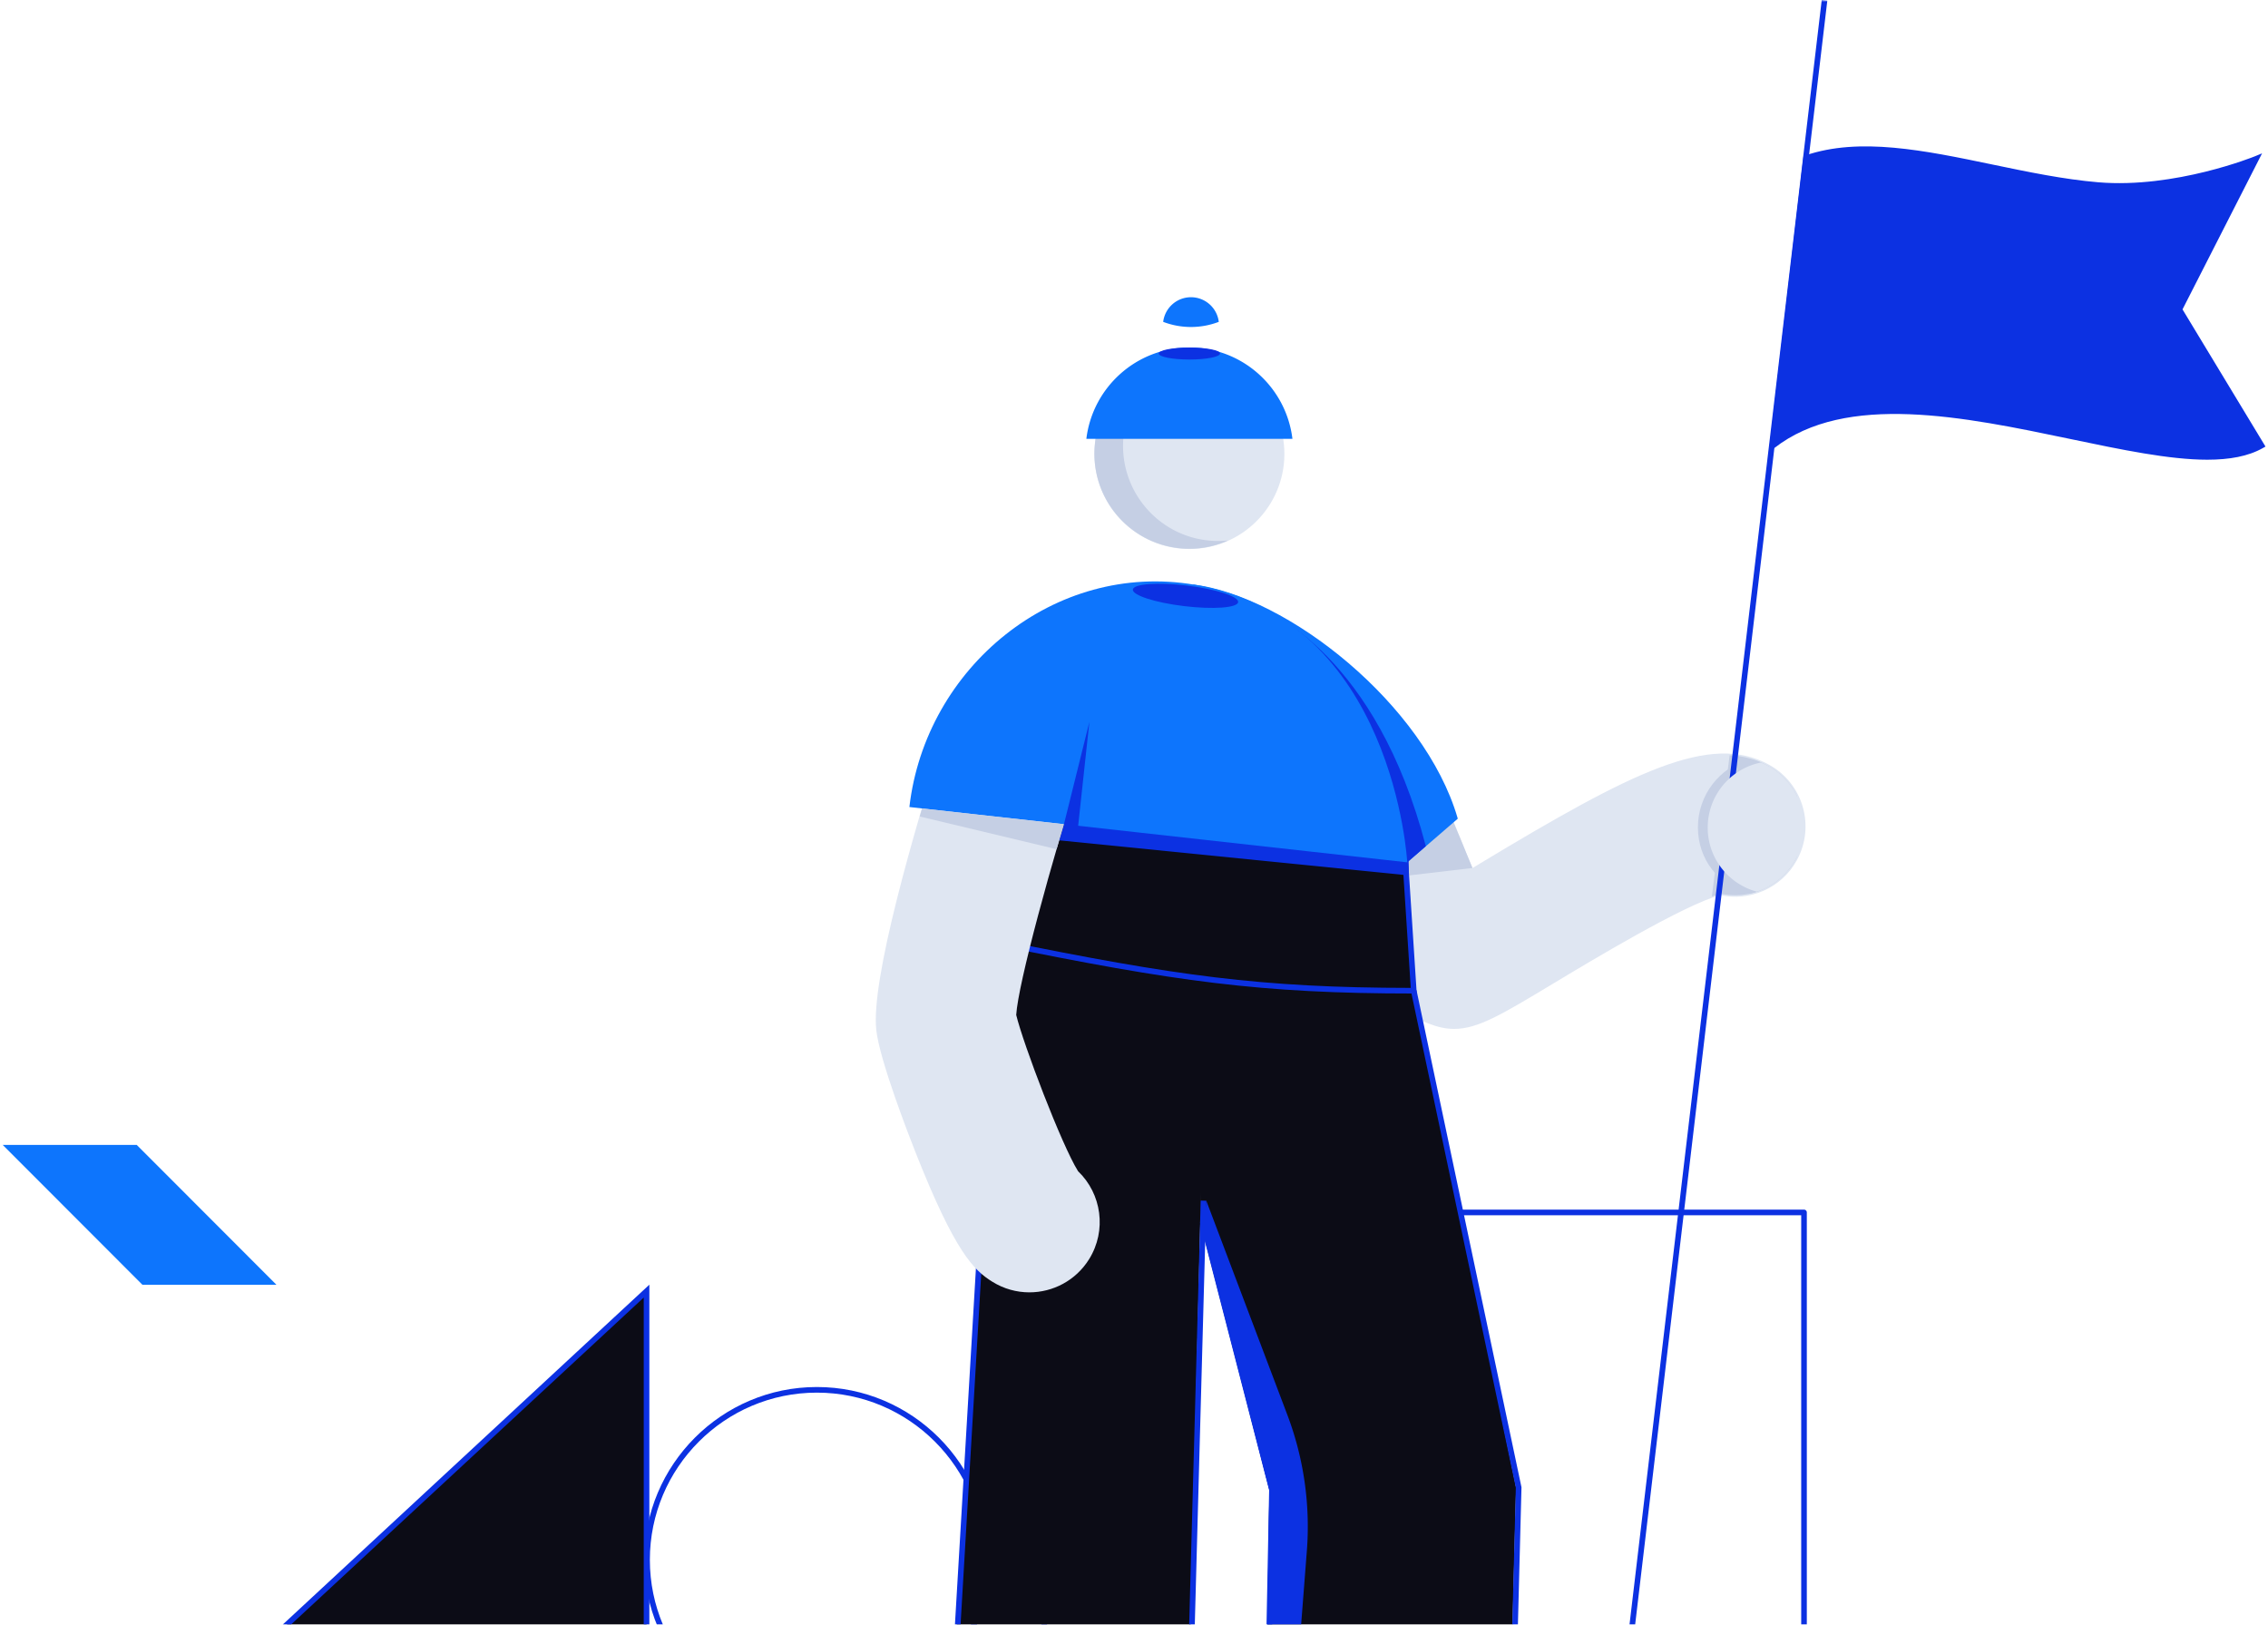 <svg width="518" height="371" xmlns="http://www.w3.org/2000/svg" xmlns:xlink="http://www.w3.org/1999/xlink">
  <defs>
    <path id="a" d="M0 467.93h609.947V0H0z"/>
  </defs>
  <g transform="translate(-40)" fill="none" fill-rule="evenodd">
    <path d="M372.143 234.97c-1.91 0-3.799-.418-5.923-1.247-12.165-4.734-17.213-17.23-22.558-30.458-3.331-8.243 26.067-21.154 29.748-12.045.88 2.177 1.898 4.696 2.902 7.005l1.792-1.078c34.725-20.917 52.557-29.951 66.013-22.468 7.747 4.308 10.539 14.085 6.237 21.84-3.522 6.346-10.71 9.37-17.441 7.9-8.056 2.057-29.81 15.16-38.265 20.253-11.518 6.938-17.095 10.297-22.505 10.297" fill="#DFE6F2"/>
    <path fill="#C5CFE4" d="M361.57 196.253l.248 3.664 14.484-1.697-4.411-10.766z"/>
    <path d="M372.876 186.7c-7.55-25.678-38.611-50.631-60.617-53.263 14.692 8.244 43.233 35.917 49.147 63.489l11.542-9.964c-.027-.087-.045-.174-.072-.262" fill="#0D75FD"/>
    <path d="M325.69 137.608h-3.672c1.153.219 30.259 26.15 27.938 55.985l11.45 3.333 4.243-3.683c-11.343-43.492-35.44-53.497-39.96-55.635" fill="#0C31E2"/>
    <mask id="b" fill="#fff">
      <use xlink:href="#a"/>
    </mask>
    <path d="M279.145 466.638h172.242V277.522H279.145v189.116zm172.882 1.285H278.503a.642.642 0 0 1-.642-.642V276.88c0-.355.286-.643.642-.643h173.524c.356 0 .642.288.642.643v190.4a.642.642 0 0 1-.642.643z" fill="#0C31E2" mask="url(#b)"/>
    <path fill="#0D75FD" mask="url(#b)" d="M71.224 261.453H40.615l31.906 31.939h30.609z"/>
    <path fill="#0C0C16" mask="url(#b)" d="M187.668 467.28V294.849L1.638 467.281z"/>
    <path d="M3.277 466.638h183.749v-170.32L3.276 466.638zm185.033 1.285H0l188.31-174.546v174.546z" fill="#0C31E2" mask="url(#b)"/>
    <path d="M226.574 318.03c-21.036 0-38.149 17.131-38.149 38.189 0 21.056 17.113 38.187 38.15 38.187 21.035 0 38.148-17.131 38.148-38.187 0-21.058-17.113-38.188-38.149-38.188m0 77.66c-21.742 0-39.433-17.708-39.433-39.472 0-21.766 17.691-39.473 39.433-39.473s39.433 17.707 39.433 39.473c0 21.764-17.691 39.472-39.433 39.472" fill="#0C31E2" mask="url(#b)"/>
    <path fill="#0C0C16" mask="url(#b)" d="M314.118 278.99l15.809 61.25-1.874 126.42 65.356.204-10.167-10.285 3.032-116.883-23.384-113.453-95.542-11.007-14.253 251.61h56.54l4.663-194.48"/>
    <path d="M315.518 274.217l-.642 7.154 15.052 58.87-1.874 126.42 1.84-1.843 8.583-110.628a72.032 72.032 0 0 0-4.423-31l-18.536-48.973z" fill="#0C31E2" mask="url(#b)"/>
    <path d="M362.89 226.243c-35.837 0-55.133-2.901-94.961-11.006l5.776-34.623 86.831 9.303 2.354 36.326z" fill="#0C0C16" mask="url(#b)"/>
    <path d="M268.663 214.73c39.856 8.1 59.23 10.835 93.543 10.871l-2.275-35.102-85.694-9.182-5.574 33.413zm94.911 12.156h-.684c-35.026 0-54.462-2.752-95.09-11.02l-.607-.124 5.979-35.83 87.97 9.424 2.432 37.55z" fill="#0C31E2" mask="url(#b)"/>
    <path fill="#0C31E2" mask="url(#b)" d="M310.26 467.488h-57.845l14.872-252.29 1.282.076-14.793 250.93h55.235l5.224-192.025 1.284.035z"/>
    <path d="M335.76 140.135l.01.016c.035.011.071.02.107.03l-.117-.046z" fill="#05DD8F" mask="url(#b)"/>
    <path fill="#0C31E2" mask="url(#b)" d="M395.532 467.512L327.4 467.3l2.465-126.984-15.789-61.165 1.244-.321 15.83 61.336v.087l-2.442 125.767 63.74.197-9.275-9.382.007-.272 3.03-116.808-23.947-113.379 1.257-.266 23.976 113.527v.076l-3.026 116.608z"/>
    <path d="M333.25 101.606c1.131 11.941-7.62 22.538-19.548 23.671-11.928 1.134-22.515-7.63-23.646-19.57-1.131-11.94 7.62-22.537 19.548-23.669 11.928-1.132 22.514 7.629 23.647 19.568" fill="#DFE6F2" mask="url(#b)"/>
    <path d="M309.337 82.001c-6.892 3.094-11.975 9.705-12.74 17.77-1.13 11.94 7.622 22.538 19.551 23.67 1.48.14 2.94.129 4.363-.023a21.574 21.574 0 0 1-10.907 1.8c-11.927-1.134-20.679-11.731-19.548-23.672.99-10.458 9.236-18.477 19.281-19.545" fill="#C5CFE4" mask="url(#b)"/>
    <path d="M275.107 295.13c-2.897 0-5.829-.785-8.47-2.43-4.244-2.65-8.494-6.694-17.513-29.483-1.366-3.448-8.216-21.012-8.985-27.985-1.248-11.318 8.165-44.227 16.28-69.84 2.679-8.458 11.704-13.135 20.145-10.455 8.447 2.682 13.122 11.71 10.443 20.165-6.979 22.036-14.47 49.52-14.91 56.678 1.607 6.645 10.377 29.707 14.129 35.688 5.376 5.145 6.603 13.521 2.516 20.091-3.041 4.885-8.278 7.57-13.635 7.57" fill="#DFE6F2" mask="url(#b)"/>
    <path d="M439.56 173.338c-6.79 1.932-11.764 8.176-11.764 15.591 0 7.413 4.793 13.254 11.577 15.188 0 0 1.608-.296 2.358-.654.662-.315 5.283-26.035.777-29.196-.234-.165-2.607-1.087-2.948-.93" fill="#C5CFE4" mask="url(#b)"/>
    <path d="M450.398 181.77v13.871a15.697 15.697 0 0 0 0-13.87" fill="#DFE6F2" mask="url(#b)"/>
    <path d="M450.05 196.352c.129-.234.232-.474.347-.712v-13.87a15.615 15.615 0 0 0-6.447-6.787c-2.743-1.524-5.682-2.342-8.912-2.511l-4.055 32.255c.53-.178 1.473-.506 1.919-.666 6.62 1.48 13.688-1.475 17.147-7.709" fill="#C5CFE4" mask="url(#b)"/>
    <path d="M556.535 101.747c-20.926 11.907-82.627-22.674-111.718.091l7.694-65.726c18.727-6.396 43.743 4.236 66.69 6.158 17.874 1.497 36.084-5.997 36.084-5.997l-17.546 34.41 18.796 31.064z" fill="#0C31E2" mask="url(#b)"/>
    <path d="M472.768 93.25c12.883 0 27.043 2.962 40.248 5.724 17.326 3.623 33.712 7.049 42.621 2.527l-18.632-30.792 16.953-33.246c-4.829 1.752-20.013 6.688-34.811 5.446-7.954-.665-16.224-2.387-24.22-4.052-15.322-3.19-29.801-6.205-41.825-2.264l-7.474 63.84c7.492-5.317 16.914-7.184 27.14-7.184m71.38 11.732c-8.687 0-19.527-2.268-31.395-4.75-23.983-5.016-51.166-10.703-67.541 2.113l-1.21.948 7.92-67.657.383-.13c12.43-4.249 27.225-1.167 42.883 2.094 7.96 1.656 16.189 3.37 24.066 4.03 17.513 1.464 35.607-5.875 35.788-5.95l1.604-.66-18.172 35.636 18.952 31.324-.573.326c-3.369 1.916-7.676 2.676-12.704 2.676" fill="#0C31E2" mask="url(#b)"/>
    <path d="M401.471 466.864L456.711.076" fill="#0C0C16" mask="url(#b)"/>
    <path fill="#0C31E2" mask="url(#b)" d="M402.108 466.94l-1.273-.15L456.075 0l1.274.151z"/>
    <path d="M450.05 196.352c4.21-7.586 1.478-17.155-6.1-21.37a20.508 20.508 0 0 0-1.74-.849c-6.944 1.38-12.177 7.51-12.177 14.863 0 7.017 4.768 12.903 11.234 14.63a15.635 15.635 0 0 0 8.782-7.274" fill="#DFE6F2" mask="url(#b)"/>
    <path fill="#0C31E2" mask="url(#b)" d="M361.786 199.919l-79.887-8.015 1.775-5.924 77.711-1.57z"/>
    <path d="M361.406 196.926s-2.947-55.63-48.522-63.387c-32.037-5.453-61.5 18.878-65.183 50.756l.005.006 113.7 12.625z" fill="#0D75FD" mask="url(#b)"/>
    <path d="M322.784 137.508c-.156 1.299-5.664 1.706-12.305.912-6.64-.794-11.897-2.491-11.741-3.79.155-1.298 5.663-1.707 12.303-.913 6.639.796 11.897 2.492 11.743 3.79" fill="#0C31E2" mask="url(#b)"/>
    <path fill="#C5CFE4" mask="url(#b)" d="M281.32 193.93l-31.258-7.47.537-1.837 32.405 3.597z"/>
    <path d="M335.185 100.212c-1.422-11.748-11.413-20.852-23.531-20.852-12.12 0-22.11 9.104-23.533 20.852h47.064zM305.665 73.5a6.399 6.399 0 0 1 6.348-5.625 6.4 6.4 0 0 1 6.35 5.625 17.756 17.756 0 0 1-12.698 0" fill="#0D75FD" mask="url(#b)"/>
    <path d="M318.65 80.732c0 .758-3.131 1.373-6.996 1.373-3.866 0-6.998-.615-6.998-1.373s3.132-1.37 6.998-1.37c3.865 0 6.997.612 6.997 1.37M283.003 188.22l5.81-23.37-2.792 25.843z" fill="#0C31E2" mask="url(#b)"/>
  </g>
</svg>
